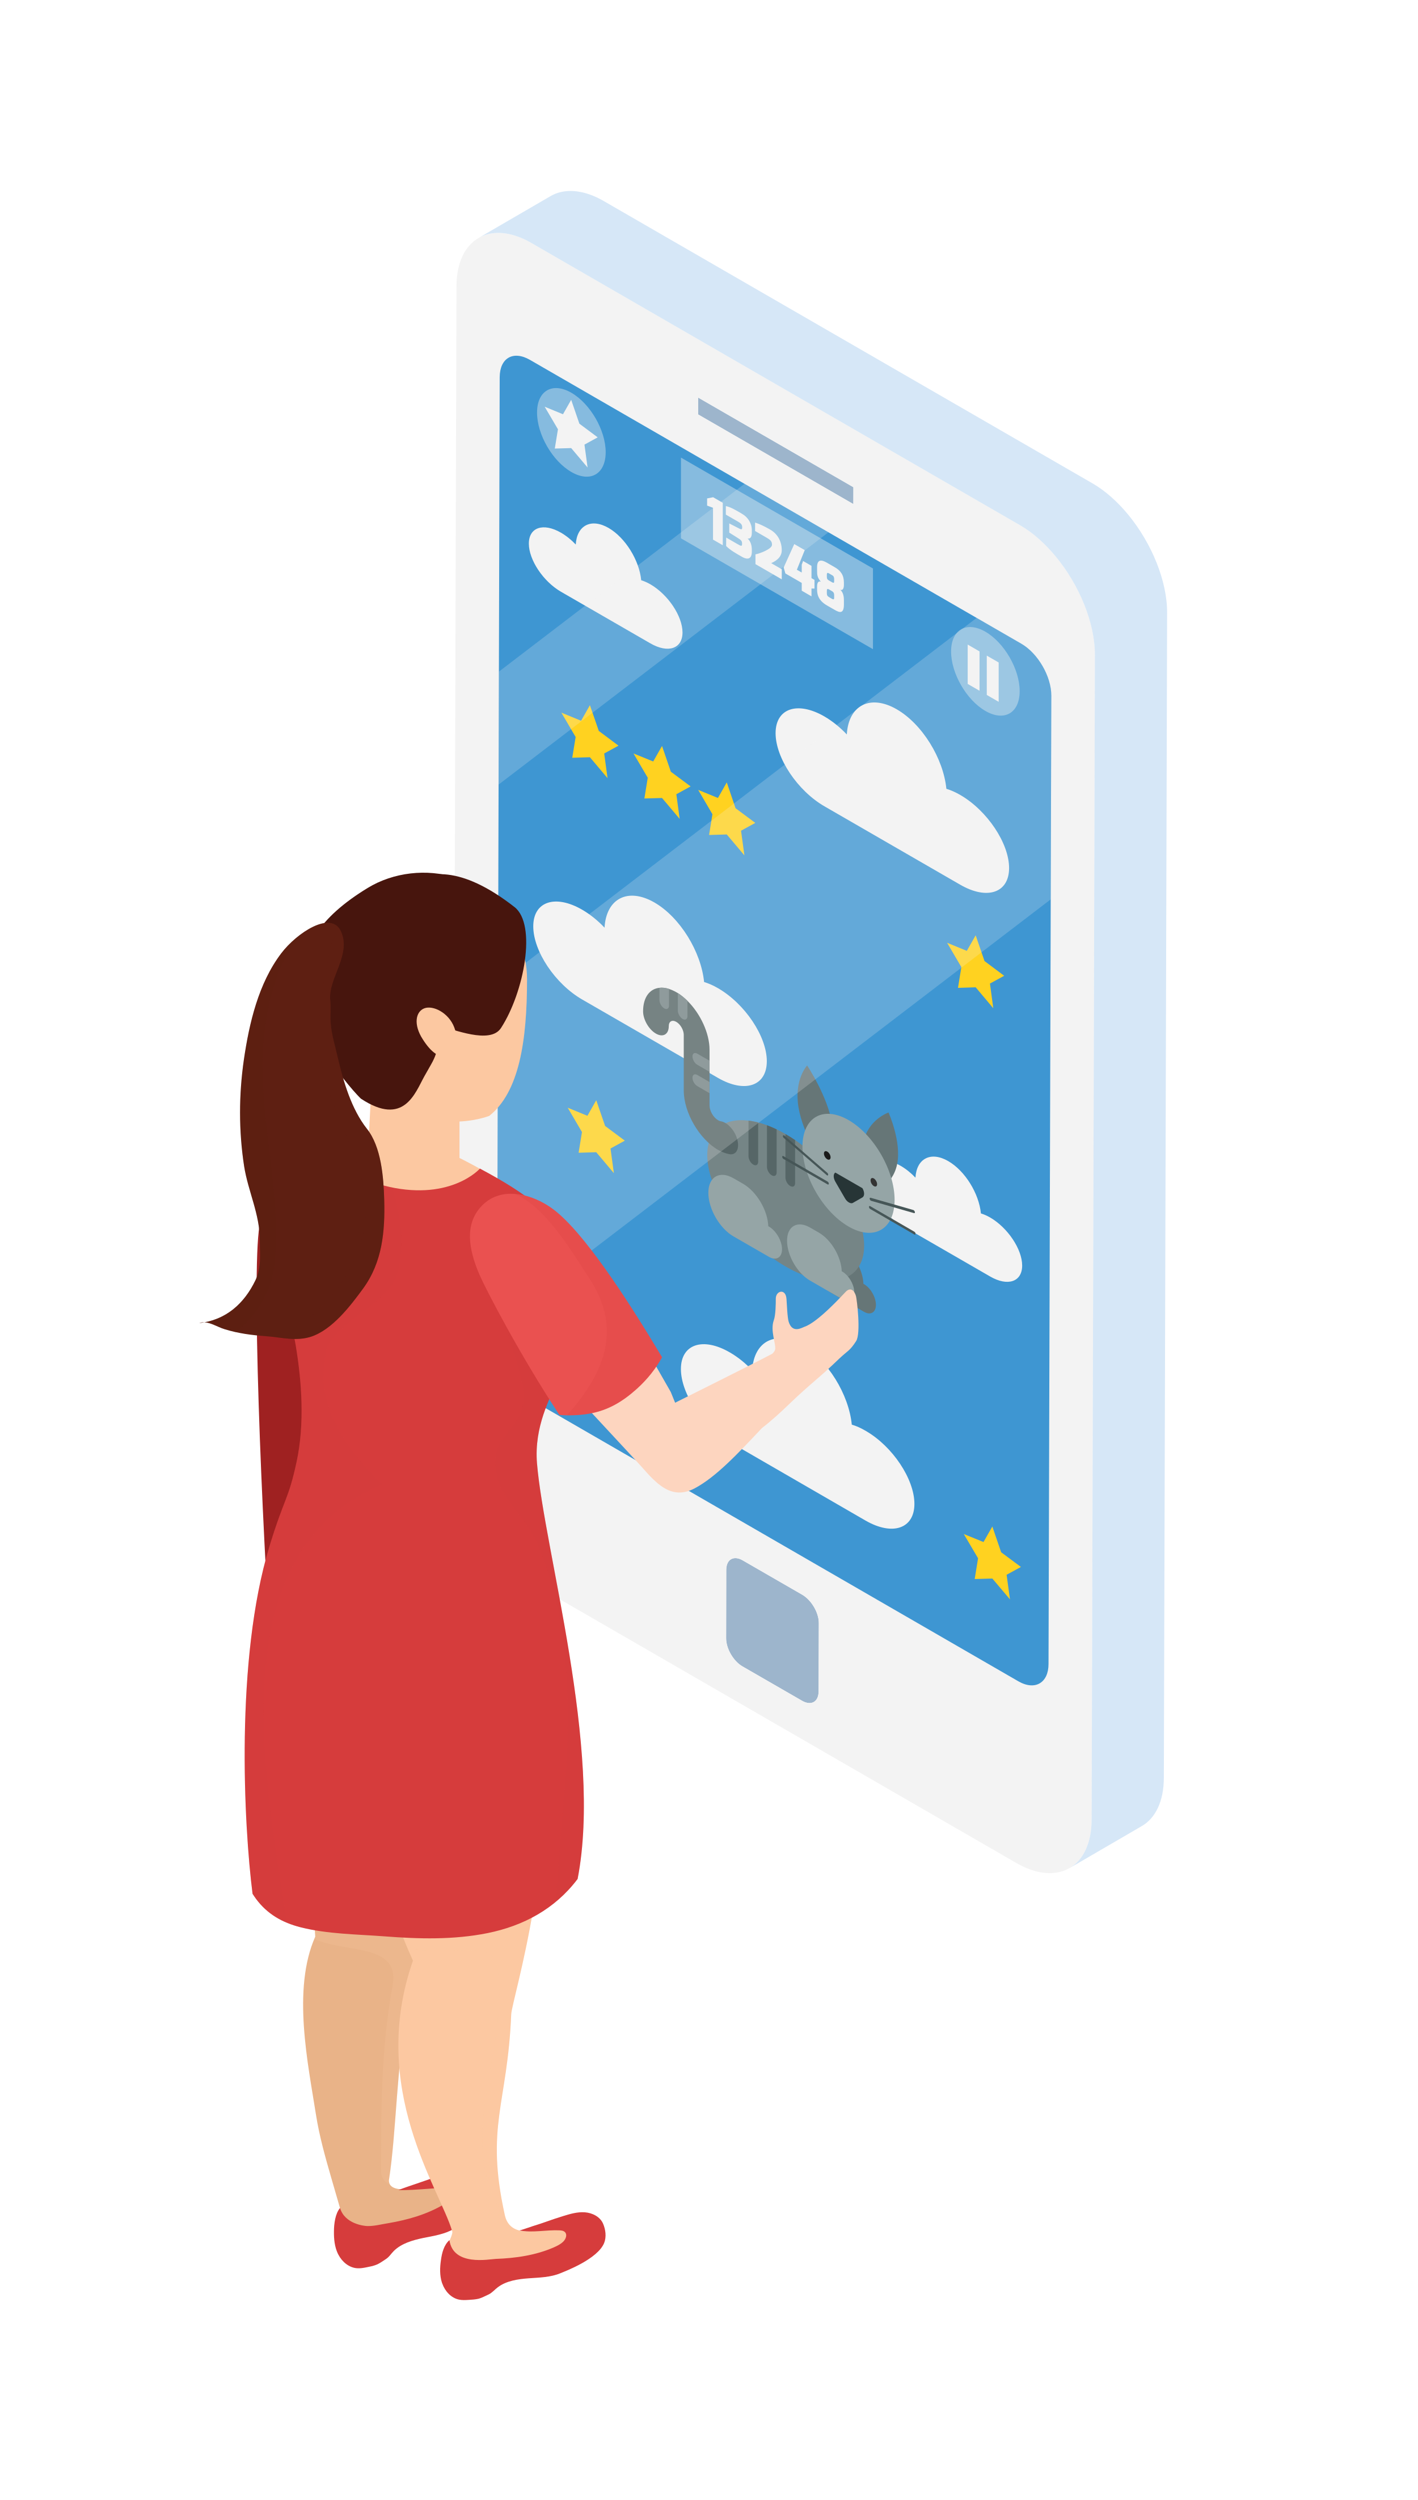 <?xml version="1.0" encoding="utf-8"?>
<!-- Generator: Adobe Illustrator 16.0.0, SVG Export Plug-In . SVG Version: 6.00 Build 0)  -->
<!DOCTYPE svg PUBLIC "-//W3C//DTD SVG 1.1//EN" "http://www.w3.org/Graphics/SVG/1.1/DTD/svg11.dtd">
<svg version="1.1" id="Layer_1" xmlns="http://www.w3.org/2000/svg" xmlns:xlink="http://www.w3.org/1999/xlink" x="0px" y="0px"
	 width="27.333px" height="48.167px" viewBox="0 0 27.333 48.167" enable-background="new 0 0 27.333 48.167" xml:space="preserve">
<g>
	<g>
		<g>
			<g>
				<g>
					<g>
						<g>
							<path fill="#9DB5CC" d="M14.315,30.066c-0.17-0.099-0.315-0.023-0.317,0.181l-0.002,1.317
								c-0.002,0.203,0.143,0.446,0.313,0.544l1.148,0.662c0.177,0.103,0.32,0.026,0.322-0.177l0.004-1.318
								c0.001-0.202-0.144-0.445-0.32-0.547L14.315,30.066z"/>
						</g>
						<g>
							<g>
								<polygon fill="#9DB5CC" points="13.457,7.661 13.456,7.986 16.449,9.714 16.45,9.388 								"/>
							</g>
							<g>
								<path fill="#3E96D2" d="M9.947,6.214c-0.339-0.195-0.614-0.04-0.614,0.35l-0.056,19.68c-0.001,0.381,0.27,0.859,0.61,1.055
									l9.99,5.767c0.337,0.196,0.611,0.032,0.612-0.349l0.056-19.679c0.001-0.39-0.27-0.862-0.611-1.056L9.947,6.214z"/>
							</g>
							<g>
								<path fill="#F3F3F3" d="M19.662,10.118c0.794,0.459,1.447,1.589,1.444,2.502l-0.063,22.446
									c-0.003,0.92-0.662,1.288-1.455,0.83l-9.408-5.433c-0.8-0.462-1.447-1.583-1.445-2.503L8.799,5.515
									c0.002-0.913,0.654-1.291,1.454-0.829L19.662,10.118z M9.581,25.926c0,0.361,0.256,0.816,0.578,1l9.47,5.47
									c0.323,0.186,0.582,0.03,0.582-0.333l0.054-18.659c0.001-0.369-0.258-0.816-0.579-1.001l-9.471-5.469
									c-0.322-0.185-0.58-0.037-0.583,0.332L9.581,25.926L9.581,25.926z M13.997,31.564c-0.002,0.203,0.143,0.446,0.313,0.544
									l1.148,0.662c0.177,0.103,0.32,0.026,0.322-0.177l0.004-1.318c0.001-0.202-0.144-0.445-0.32-0.547l-1.147-0.662
									c-0.17-0.099-0.315-0.023-0.317,0.181L13.997,31.564L13.997,31.564z M16.45,9.388l-2.992-1.728l-0.001,0.325l2.993,1.728
									L16.45,9.388L16.45,9.388z"/>
							</g>
							<path fill="#D6E7F7" d="M10.614,3.778c0.165-0.095,0.367-0.123,0.591-0.076c0.139,0.029,0.287,0.087,0.438,0.175l9.409,5.433
								c0.253,0.145,0.49,0.358,0.699,0.612c0.445,0.543,0.749,1.268,0.746,1.89l-0.063,22.447
								c-0.002,0.455-0.164,0.776-0.425,0.927l-1.391,0.809c0.259-0.151,0.421-0.473,0.424-0.928l0.063-22.446
								c0.001-0.623-0.302-1.347-0.748-1.89c-0.208-0.252-0.445-0.468-0.697-0.612l-9.41-5.433C10.1,4.598,9.954,4.541,9.815,4.511
								c-0.226-0.048-0.429-0.02-0.592,0.075L10.614,3.778z"/>
						</g>
					</g>
				</g>
			</g>
		</g>
		<g>
			<polygon fill="#FFD220" points="11.371,13.588 11.542,14.084 11.922,14.368 11.646,14.519 11.711,14.994 11.371,14.591 
				11.031,14.601 11.096,14.201 10.821,13.732 11.201,13.888 			"/>
			<polygon fill="#FFD220" points="12.761,14.374 12.931,14.87 13.312,15.153 13.037,15.304 13.101,15.779 12.761,15.376 
				12.421,15.386 12.486,14.986 12.211,14.518 12.591,14.673 			"/>
			<polygon fill="#FFD220" points="14.009,15.076 14.178,15.573 14.559,15.856 14.284,16.007 14.349,16.482 14.009,16.079 
				13.668,16.089 13.733,15.689 13.458,15.22 13.839,15.376 			"/>
			<polygon fill="#FFD220" points="11.493,21.2 11.664,21.696 12.044,21.979 11.768,22.13 11.833,22.605 11.493,22.202 
				11.153,22.212 11.218,21.813 10.943,21.344 11.323,21.5 			"/>
			<polygon fill="#FFD220" points="19.128,29.414 19.298,29.91 19.679,30.193 19.403,30.344 19.468,30.818 19.128,30.416 
				18.788,30.426 18.853,30.026 18.578,29.559 18.958,29.713 			"/>
			<polygon fill="#FFD220" points="18.807,18.022 18.977,18.518 19.356,18.802 19.082,18.952 19.146,19.427 18.807,19.024 
				18.466,19.035 18.531,18.635 18.256,18.166 18.636,18.322 			"/>
		</g>
		<polygon opacity="0.4" fill="#F3F3F3" points="16.827,12.509 13.126,10.373 13.126,8.817 16.827,10.954 		"/>
		<g>
			<path fill="#F3F3F3" d="M13.63,9.604l0.116-0.023l0.186,0.107v0.818l-0.188-0.108l0-0.613L13.63,9.742V9.604z"/>
			<path fill="#F3F3F3" d="M13.992,9.752c0.085,0.015,0.205,0.085,0.317,0.152c0.107,0.063,0.183,0.179,0.183,0.312v0.044
				c0,0.082-0.022,0.125-0.081,0.117c0.061,0.057,0.081,0.134,0.081,0.219v0.032c0,0.136-0.072,0.169-0.19,0.101
				c-0.11-0.063-0.22-0.123-0.305-0.207l0.001-0.164l0.211,0.122c0.075,0.043,0.095,0.054,0.095,0.001v-0.01
				c0-0.052-0.027-0.07-0.089-0.109l-0.158-0.099v-0.177l0.158,0.081c0.067,0.035,0.091,0.049,0.091-0.002v-0.01
				c0-0.057-0.041-0.081-0.091-0.11l-0.224-0.129V9.752z"/>
			<path fill="#F3F3F3" d="M14.554,10.069c0.079,0.026,0.155,0.057,0.294,0.137c0.151,0.087,0.221,0.239,0.221,0.396
				c0,0.154-0.143,0.221-0.204,0.249l0.204,0.118v0.194l-0.507-0.293v-0.188c0.079-0.015,0.319-0.102,0.319-0.185
				c0-0.068-0.032-0.095-0.11-0.14l-0.216-0.125V10.069z"/>
			<path fill="#F3F3F3" d="M15.31,10.484l0.202,0.116l-0.152,0.378l0.094,0.054v-0.15l0.026-0.072l0.162,0.093v0.237l0.058,0.034
				v0.167l-0.058-0.001v0.151l-0.188-0.109v-0.15l-0.315-0.182l-0.033-0.116L15.31,10.484z"/>
			<path fill="#F3F3F3" d="M15.75,11.298c0-0.056,0.018-0.111,0.072-0.09c-0.072-0.083-0.072-0.141-0.072-0.209v-0.072
				c0-0.157,0.09-0.142,0.19-0.084l0.151,0.087c0.115,0.066,0.176,0.153,0.176,0.296v0.049c0,0.031-0.009,0.114-0.072,0.088
				c0.066,0.053,0.072,0.152,0.072,0.2v0.085c0,0.183-0.083,0.159-0.177,0.104l-0.15-0.086c-0.184-0.106-0.19-0.238-0.19-0.31
				V11.298z M15.984,11.188l0.05,0.029c0.042,0.024,0.045,0.01,0.045-0.023v-0.033c0-0.054-0.021-0.068-0.045-0.081l-0.05-0.029
				c-0.03-0.016-0.046-0.023-0.046,0.029v0.034C15.938,11.157,15.951,11.169,15.984,11.188z M15.984,11.508l0.05,0.029
				c0.042,0.024,0.045,0.007,0.045-0.025v-0.044c0-0.029-0.005-0.056-0.043-0.078l-0.052-0.03c-0.041-0.024-0.046-0.004-0.046,0.026
				v0.045C15.938,11.47,15.95,11.489,15.984,11.508z"/>
		</g>
		<g>
			<path opacity="0.4" fill="#F3F3F3" d="M19.655,13.317c0-0.421-0.296-0.934-0.661-1.145c-0.365-0.21-0.661-0.04-0.661,0.382
				s0.296,0.934,0.661,1.145S19.655,13.739,19.655,13.317z"/>
			<path opacity="0.4" fill="#F3F3F3" d="M11.675,8.713c0-0.421-0.296-0.934-0.661-1.145c-0.366-0.211-0.662-0.04-0.662,0.382
				c0,0.421,0.296,0.934,0.662,1.145C11.379,9.306,11.675,9.134,11.675,8.713z"/>
			<g>
				<polygon fill="#F3F3F3" points="18.881,13.31 18.653,13.178 18.653,12.42 18.881,12.552 				"/>
				<polygon fill="#F3F3F3" points="19.25,13.523 19.021,13.391 19.021,12.633 19.25,12.765 				"/>
			</g>
		</g>
		<polygon fill="#F3F3F3" points="11.01,7.704 11.168,8.164 11.521,8.427 11.266,8.567 11.326,9.008 11.01,8.634 10.694,8.643 
			10.755,8.272 10.499,7.837 10.852,7.982 		"/>
		<path fill="#F3F3F3" d="M16.686,27.57c-0.093-0.055-0.182-0.094-0.267-0.119c-0.058-0.584-0.464-1.247-0.958-1.531
			c-0.511-0.295-0.93-0.078-0.962,0.484c-0.129-0.137-0.276-0.256-0.433-0.346c-0.52-0.301-0.941-0.156-0.941,0.321
			s0.421,1.108,0.941,1.407c0.069,0.041,2.619,1.514,2.619,1.514c0.52,0.299,0.941,0.155,0.941-0.322S17.206,27.869,16.686,27.57z"
			/>
		<path fill="#F3F3F3" d="M13.84,19.041c-0.093-0.054-0.183-0.093-0.268-0.119c-0.058-0.584-0.464-1.247-0.957-1.532
			c-0.512-0.295-0.93-0.077-0.962,0.485c-0.129-0.137-0.276-0.256-0.433-0.347c-0.52-0.3-0.941-0.156-0.941,0.321
			c0,0.478,0.421,1.108,0.941,1.409c0.069,0.04,2.62,1.512,2.62,1.512c0.52,0.3,0.941,0.156,0.941-0.322S14.359,19.341,13.84,19.041
			z"/>
		<path fill="#F3F3F3" d="M19.085,23.459c-0.062-0.035-0.121-0.061-0.177-0.078c-0.038-0.385-0.305-0.82-0.63-1.008
			c-0.336-0.194-0.611-0.051-0.632,0.319c-0.085-0.09-0.182-0.168-0.285-0.228c-0.342-0.198-0.619-0.103-0.619,0.211
			s0.277,0.729,0.619,0.926c0.045,0.026,1.724,0.995,1.724,0.995c0.341,0.198,0.618,0.103,0.618-0.211
			C19.703,24.072,19.426,23.657,19.085,23.459z"/>
		<path fill="#F3F3F3" d="M12.537,11.259c-0.061-0.035-0.121-0.061-0.177-0.078c-0.037-0.384-0.305-0.82-0.629-1.008
			c-0.336-0.194-0.611-0.051-0.633,0.319c-0.085-0.09-0.182-0.168-0.285-0.228c-0.342-0.197-0.619-0.103-0.619,0.211
			c0,0.314,0.277,0.729,0.619,0.927c0.046,0.026,1.724,0.995,1.724,0.995c0.341,0.197,0.619,0.103,0.619-0.211
			C13.155,11.871,12.878,11.457,12.537,11.259z"/>
		<path fill="#F3F3F3" d="M18.51,15.318c-0.093-0.054-0.183-0.093-0.268-0.119c-0.058-0.585-0.464-1.247-0.957-1.532
			c-0.512-0.295-0.93-0.077-0.962,0.485c-0.129-0.136-0.276-0.256-0.432-0.347c-0.52-0.3-0.941-0.156-0.941,0.322
			c0,0.478,0.421,1.108,0.941,1.409c0.069,0.04,2.619,1.512,2.619,1.512c0.52,0.3,0.941,0.156,0.941-0.322
			C19.451,16.249,19.029,15.618,18.51,15.318z"/>
		<g>
			<g>
				<path fill="#667677" d="M16.653,24.743c-0.003-0.001-0.006-0.003-0.01-0.005c-0.009-0.278-0.203-0.608-0.442-0.746l-0.17-0.098
					c-0.244-0.141-0.443-0.026-0.443,0.256s0.199,0.625,0.443,0.767l0.17,0.098c0.102,0.059,0.377,0.218,0.452,0.261
					c0.128,0.074,0.231,0.014,0.231-0.133C16.884,24.995,16.781,24.816,16.653,24.743z"/>
			</g>
			<g>
				<path fill="#667677" d="M15.391,21.333c0.087,0.533,0.483,1.126,0.483,1.126s0.252-0.271,0.166-0.803
					c-0.087-0.533-0.482-1.126-0.482-1.126S15.304,20.8,15.391,21.333z"/>
			</g>
			<g>
				<path fill="#667677" d="M17.293,22.431C17.206,22.863,16.811,23,16.811,23s-0.253-0.563-0.166-0.995
					c0.087-0.432,0.482-0.569,0.482-0.569S17.381,22,17.293,22.431z"/>
			</g>
			<g>
				<path fill="#758586" d="M16.657,24.002c0,0.704-0.677,0.885-1.512,0.403c-0.835-0.482-1.512-1.444-1.512-2.149
					c0-0.484,0.321-0.721,0.795-0.663c0.06,0.007,0.122,0.019,0.186,0.035c0.055,0.015,0.112,0.032,0.17,0.054
					c0.061,0.023,0.123,0.049,0.186,0.079c0.056,0.027,0.113,0.057,0.17,0.09l0.005,0.003c0.062,0.035,0.122,0.073,0.181,0.113
					C16.076,22.476,16.657,23.35,16.657,24.002z"/>
			</g>
			<g>
				<path fill="#95A5A6" d="M14.82,23.633c-0.004-0.002-0.007-0.003-0.011-0.005c-0.01-0.305-0.223-0.666-0.484-0.817l-0.186-0.107
					c-0.268-0.155-0.485-0.029-0.485,0.28c0,0.309,0.217,0.685,0.485,0.84l0.186,0.107c0.111,0.064,0.413,0.238,0.496,0.286
					c0.14,0.081,0.253,0.015,0.253-0.146S14.96,23.714,14.82,23.633z"/>
			</g>
			<g>
				<path fill="#95A5A6" d="M16.235,24.501c-0.003-0.001-0.006-0.002-0.01-0.005c-0.009-0.278-0.203-0.608-0.441-0.745l-0.17-0.098
					c-0.245-0.141-0.443-0.026-0.443,0.255c0,0.283,0.198,0.626,0.443,0.767l0.17,0.098c0.101,0.059,0.377,0.218,0.452,0.261
					c0.128,0.073,0.231,0.015,0.231-0.133C16.466,24.754,16.363,24.575,16.235,24.501z"/>
			</g>
			<g>
				<path fill="#95A5A6" d="M17.244,23.121c0,0.563-0.394,0.794-0.88,0.517l-0.007-0.004c-0.491-0.283-0.889-0.971-0.889-1.538
					s0.398-0.796,0.889-0.513l0.007,0.004C16.851,21.873,17.244,22.558,17.244,23.121z"/>
			</g>
			<g>
				<path fill="#273536" d="M16.625,23.072l-0.185,0.106c-0.023,0.013-0.054,0.007-0.084-0.013c-0.025-0.016-0.05-0.042-0.069-0.076
					l-0.185-0.319c-0.042-0.074-0.042-0.152,0-0.176l0.522,0.301C16.667,22.968,16.667,23.046,16.625,23.072z"/>
			</g>
			<g>
				<path fill="#1A1A1A" d="M16.01,22.3c0,0.041-0.029,0.058-0.064,0.037c-0.036-0.02-0.064-0.07-0.064-0.11
					c0-0.041,0.028-0.058,0.064-0.037C15.981,22.209,16.01,22.259,16.01,22.3z"/>
			</g>
			<g>
				<path fill="#333333" d="M16.907,22.818c0,0.04-0.028,0.057-0.063,0.036c-0.035-0.02-0.063-0.069-0.063-0.11
					s0.028-0.057,0.063-0.037C16.878,22.728,16.907,22.777,16.907,22.818z"/>
			</g>
			<g>
				<path fill="#566667" d="M14.063,22.24c-0.072-0.012-0.147-0.041-0.223-0.084c-0.363-0.21-0.66-0.722-0.66-1.142v-1.074
					c0-0.092-0.065-0.205-0.144-0.25c-0.081-0.046-0.145-0.009-0.145,0.083c0,0.158-0.111,0.222-0.248,0.143
					c-0.137-0.079-0.247-0.271-0.247-0.429c0-0.269,0.126-0.433,0.314-0.453c0.057-0.006,0.119,0,0.186,0.022
					c0.045,0.014,0.092,0.035,0.141,0.063c0.01,0.006,0.02,0.011,0.03,0.018c0.065,0.042,0.127,0.092,0.186,0.15
					c0.247,0.245,0.424,0.621,0.424,0.94v1.074c0,0.104,0.073,0.231,0.164,0.284c0.019,0.012,0.038,0.019,0.056,0.021
					c0.128,0.021,0.271,0.18,0.316,0.355C14.258,22.136,14.192,22.26,14.063,22.24z"/>
			</g>
			<g>
				<path fill="#566667" d="M14.614,21.628v0.759c0,0.059-0.042,0.083-0.093,0.054c-0.052-0.03-0.093-0.102-0.093-0.161l0-0.688
					C14.488,21.601,14.55,21.612,14.614,21.628z"/>
			</g>
			<g>
				<path fill="#758586" d="M12.896,19.055v0.321c0,0.06-0.042,0.083-0.093,0.054c-0.051-0.03-0.092-0.102-0.092-0.161v-0.235
					C12.767,19.026,12.829,19.033,12.896,19.055z"/>
			</g>
			<g>
				<path fill="#758586" d="M13.251,19.285v0.296c0,0.059-0.042,0.083-0.093,0.053c-0.051-0.03-0.092-0.102-0.092-0.161v-0.339
					C13.131,19.176,13.193,19.227,13.251,19.285z"/>
			</g>
			<g>
				<path fill="#566667" d="M14.97,21.761v0.832c0,0.059-0.041,0.083-0.093,0.054s-0.093-0.102-0.093-0.161v-0.804
					C14.845,21.705,14.907,21.731,14.97,21.761z"/>
			</g>
			<g>
				<path fill="#758586" d="M13.676,20.438v0.215l-0.235-0.136c-0.052-0.029-0.093-0.102-0.093-0.161
					c0-0.059,0.041-0.083,0.093-0.053L13.676,20.438z"/>
			</g>
			<g>
				<path fill="#758586" d="M13.676,20.849v0.215l-0.235-0.136c-0.052-0.03-0.093-0.102-0.093-0.161c0-0.06,0.041-0.083,0.093-0.054
					L13.676,20.849z"/>
			</g>
			<g>
				<path fill="#566667" d="M15.326,21.968v0.831c0,0.059-0.041,0.083-0.093,0.054s-0.093-0.102-0.093-0.161v-0.84l0.005,0.003
					C15.207,21.89,15.267,21.927,15.326,21.968z"/>
			</g>
			<g>
				<path fill="#465657" d="M17.648,23.773c0,0.015-0.011,0.021-0.024,0.014l-0.851-0.492c-0.013-0.007-0.023-0.025-0.023-0.04l0,0
					c0-0.015,0.01-0.021,0.023-0.014l0.851,0.492C17.638,23.74,17.648,23.758,17.648,23.773L17.648,23.773z"/>
			</g>
			<g>
				<path fill="#465657" d="M17.635,23.353c0.003,0.016-0.004,0.026-0.017,0.022l-0.826-0.237c-0.012-0.003-0.025-0.02-0.028-0.036
					l0,0c-0.003-0.017,0.004-0.026,0.017-0.023l0.826,0.237C17.619,23.321,17.631,23.337,17.635,23.353L17.635,23.353z"/>
			</g>
			<g>
				<path fill="#465657" d="M15.078,22.29c0,0.015,0.01,0.033,0.023,0.04l0.852,0.492c0.012,0.007,0.023,0.001,0.023-0.014l0,0
					c0-0.015-0.011-0.033-0.023-0.04l-0.852-0.491C15.088,22.269,15.078,22.274,15.078,22.29L15.078,22.29z"/>
			</g>
			<g>
				<path fill="#465657" d="M15.092,21.885c-0.003,0.013,0.004,0.032,0.017,0.042l0.826,0.716c0.012,0.011,0.025,0.009,0.028-0.003
					l0,0c0.003-0.013-0.004-0.032-0.017-0.042l-0.826-0.716C15.107,21.871,15.095,21.873,15.092,21.885L15.092,21.885z"/>
			</g>
		</g>
		<g opacity="0.2">
			<polygon fill="#F3F3F3" points="14.352,9.322 9.617,12.941 9.611,15.118 15.97,10.256 			"/>
			<path fill="#F3F3F3" d="M20.265,13.403c0.001-0.369-0.258-0.816-0.579-1.001l-0.86-0.497L9.6,18.959l-0.018,6.53l10.671-8.159
				L20.265,13.403z"/>
		</g>
	</g>
	<g>
		<g>
			<g>
				<g>
					<g>
						<g>
							<g>
								<path fill="#E9B388" d="M5.27,32.776c0.08,1.286,0.735,3.255,0.807,4.54c-0.452,1.017-0.137,2.466,0.014,3.434
									c0.065,0.413,0.179,0.816,0.295,1.217c0.06,0.205,0.119,0.407,0.177,0.611c0.044,0.156,0.051,0.285,0.081,0.441
									c0.02,0.106,0.125,0.18,0.231,0.195c0.106,0.018,0.214-0.012,0.317-0.045c0.391-0.124,0.762-0.301,1.132-0.476
									c0.077-0.036,0.156-0.075,0.212-0.138c0.057-0.064,0.086-0.158,0.048-0.234c-0.041-0.082,0.039-0.157-0.05-0.178
									c-0.239-0.053-1.038,0.203-1.038-0.129c0.147-0.932,0.151-2.313,0.352-3.199c0.065-0.277,0.873-3.496,0.921-4.02
									c0.064-0.631,0.123-1.264,0.147-1.898c-0.002-0.045,0.001-0.094,0.003-0.139c0.005-0.124,0.013-0.247,0.021-0.371
									C8.601,31.346,5.165,31.108,5.27,32.776z"/>
								<path opacity="0.2" fill="#FCC8A1" d="M5.27,32.776c0.08,1.286,0.735,3.255,0.807,4.54c-0.007,0.016-0.013,0.03-0.019,0.045
									c0.61,0.275,1.633,0.085,1.515,0.867c-0.228,1.231-0.228,2.416-0.228,3.648c0.018,0.104,0.087,0.18,0.179,0.227
									c-0.016-0.023-0.026-0.052-0.026-0.088c0.147-0.932,0.151-2.313,0.352-3.199c0.065-0.277,0.873-3.496,0.921-4.02
									c0.064-0.631,0.123-1.264,0.147-1.898c-0.002-0.045,0.001-0.094,0.003-0.139c0.005-0.124,0.013-0.247,0.021-0.371
									C8.601,31.346,5.165,31.108,5.27,32.776z"/>
								<path fill="#D63C3C" d="M6.512,43.424c0.003,0.008,0.007,0.014,0.011,0.021c0.071,0.137,0.204,0.25,0.358,0.261
									c0.062,0.005,0.124-0.006,0.184-0.018c0.065-0.013,0.13-0.025,0.191-0.05c0.064-0.025,0.122-0.07,0.18-0.107
									c0.063-0.039,0.104-0.107,0.156-0.159c0.149-0.146,0.361-0.206,0.565-0.249c0.205-0.041,0.417-0.072,0.598-0.179
									c0.085-0.05,0.674-0.362,0.758-0.688c0.03-0.122-0.73-0.465-0.862-0.405c-0.202,0.092-0.851,0.295-0.969,0.348
									c0.249,0.017,1.025-0.072,1.055-0.05c0.053,0.042,0.035,0.127-0.004,0.181c-0.043,0.058-0.103,0.099-0.164,0.137
									c-0.331,0.2-0.708,0.307-1.086,0.371c-0.134,0.021-0.267,0.058-0.403,0.055c-0.054,0-0.436-0.039-0.525-0.348
									c-0.093,0.106-0.118,0.31-0.118,0.451C6.435,43.142,6.45,43.293,6.512,43.424z"/>
								<path fill="#FCC8A1" d="M10.556,42.905c-0.318,0.126-0.74,0.168-0.826-0.226c-0.378-1.717,0.053-2.125,0.124-3.865
									c0.012-0.289,0.957-3.231,0.518-5.808l-3.391,0.235c0.075,1.985,0.478,3.441,0.979,4.539c-0.865,2.47,0.52,4.4,0.759,5.221
									c0.014,0.119-0.289,0.483-0.019,0.754c0.104,0.104,3.095-0.393,2.646-0.841C11.225,42.793,10.832,42.797,10.556,42.905z"/>
								<path opacity="0.2" fill="#FCC8A1" d="M9.579,37.863c0.273,1.597-0.866,3.375,0.137,4.834
									c0.01,0.015,0.021,0.028,0.031,0.042c-0.007-0.02-0.013-0.038-0.018-0.06c-0.378-1.717,0.053-2.125,0.124-3.865
									c0.012-0.289,0.957-3.231,0.518-5.808l-3.391,0.235c0.068,1.822,0.414,3.199,0.858,4.262
									C8.492,37.77,9.454,37.322,9.579,37.863z"/>
							</g>
						</g>
					</g>
				</g>
				<g>
					<path fill="#D7E0E9" d="M9.323,23.404c-0.12-0.186-1.141-0.546-2-0.546c-0.858,0-1.286-0.765-1.286,0.094
						c0,0.858,0.125,4.776,0.984,4.776C7.879,27.729,9.785,24.127,9.323,23.404z"/>
					<g>
						<path fill="#FCC8A1" d="M7.106,22.21c-0.001,0.504,1.751,0.127,1.751,0.127V21.38l-1.715-0.113L7.106,21.96
							C7.11,21.964,7.106,22.206,7.106,22.21z"/>
						<path fill="#47150D" d="M6.878,20.546c0.84,0.88,1.17,0.867,2.007,0.276c0.838-0.589,1.186-1.428,0.986-2.669
							C9.658,16.834,8.086,16.5,7.087,17.11C5.176,18.274,5.837,19.453,6.878,20.546z"/>
						<path fill="#FCC8A1" d="M7.241,19.698c0.05,0.375-0.094,0.899,0.083,1.151c0.818,1.161,2.107,0.652,2.107,0.652
							c0.574-0.458,0.728-1.434,0.728-2.63c0-1.197-1.007-1.41-1.667-0.899C7.833,18.479,7.083,18.516,7.241,19.698z"/>
						<path opacity="0.2" fill="#FCC8A1" d="M9.458,17.742c0.438,0.781,0.506,1.702,0.38,2.583c-0.062,0.49-0.267,1.021-0.671,1.248
							c0.163-0.032,0.264-0.072,0.264-0.072c0.574-0.458,0.728-1.434,0.728-2.63C10.159,18.206,9.847,17.845,9.458,17.742z"/>
						<path fill="#47150D" d="M5.888,18.489c0.072-0.519,1.316-0.569,1.316-0.569c0.09-0.071,0.638-2.064,2.714-0.442
							c0.432,0.338,0.185,1.642-0.26,2.329c-0.053,0.082-0.138,0.125-0.241,0.14c-0.395,0.061-1.05-0.272-1.142-0.199
							c-0.106,0.085,0.372,0.174,0.035,0.761c-0.044,0.079-0.089,0.158-0.131,0.231c-0.178,0.32-0.392,0.977-1.222,0.43
							C6.896,21.119,5.511,19.678,5.888,18.489z"/>
						<path fill="#FCC8A1" d="M8.148,20.024c0.159,0.251,0.328,0.381,0.497,0.318c0.168-0.064,0.215-0.27,0.11-0.548
							c-0.106-0.278-0.407-0.429-0.576-0.365C8.012,19.493,7.965,19.741,8.148,20.024z"/>
					</g>
					<path fill="#FCC8A1" d="M9.62,22.784c0.005-0.11-1.409-0.831-1.505-0.755c-0.358,0.284-0.518,0.097-0.771-0.035
						c-0.226-0.118-0.76-0.382-0.76-0.382s-0.983,1.243,0.999,1.629c0.398,0.078,0.844,0.05,1.207-0.125
						C9.1,22.966,9.907,23.069,9.62,22.784z"/>
					<g>
						<path fill="#9F2121" d="M6.64,32.198c0.059-0.604,0.085-1.211,0.102-1.815c0.011-0.275,0.004-0.562-0.099-0.806
							c0.024-0.14,0.025-0.282,0.026-0.421c0.002-0.424,0-0.847-0.001-1.271c-0.014-1.596-0.046-3.197-0.103-4.793
							c-0.03-0.17-0.086-0.352-0.101-0.525c-0.014-0.14,0.025-0.283,0.026-0.421c-0.005-0.081,0.101,0.24,0.151,0.173
							c0.028-0.044,0.223-0.447,0.281-0.464c-0.24,0.065-0.657,0.043-0.878,0.152c-0.187,0.099-0.449,0.227-0.585,0.389
							c-0.277,0.327-0.33,0.731-0.441,1.144c-0.188,0.706,0.028,5.783,0.224,8.659H6.64z"/>
					</g>
					<path fill="#D63C3C" d="M4.932,36.585c0.216,0.294,0.506,0.46,0.856,0.55c0.524,0.133,1.086,0.135,1.624,0.176
						c0.66,0.051,1.335,0.069,1.988-0.063c0.692-0.14,1.298-0.467,1.728-1.035c0.002-0.003,0.004-0.005,0.006-0.008
						c0.486-2.503-0.643-6.329-0.783-8.009c-0.059-0.717,0.263-1.262,0.365-1.539c0.898-2.416,0.311-3.193-1.465-4.14
						c0,0-0.542,0.617-1.747,0.353c-1.228-0.27-0.702-0.998-0.702-0.998c-1.776-0.229-1.652,1.606-1.42,2.645
						c0.088,0.392,0.655,2.175,0.334,3.656c-0.161,0.744-0.233,0.674-0.525,1.633C4.531,31.978,4.7,35.17,4.868,36.491
						C4.889,36.523,4.91,36.555,4.932,36.585z"/>
					<path opacity="0.2" fill="#D63C3C" d="M10.351,28.195c-0.059-0.717,0.263-1.262,0.365-1.539
						c0.734-1.974,0.475-2.854-0.613-3.626c-0.016,0.024-0.038,0.044-0.074,0.048c-1.579,0.166,0.164,3.094,0.063,3.918
						c-0.081,0.664-0.729,0.623-0.489,1.529c0.096,0.361,0.569,0.797,0.734,1.17c0.71,1.601,0.676,3.559,0.506,5.258
						c-0.053,0.529-0.076,1.112-0.138,1.69c0.153-0.126,0.298-0.267,0.423-0.432c0.002-0.003,0.004-0.005,0.006-0.008
						C11.62,33.701,10.49,29.875,10.351,28.195z"/>
					<path opacity="0.2" fill="#D63C3C" d="M5.191,29.805c0.292-0.959,0.364-0.889,0.525-1.633c0.321-1.48-0.247-3.264-0.334-3.656
						c-0.232-1.039-0.356-2.874,1.42-2.645c0,0-0.526,0.729,0.702,0.998c0.02,0.004,0.037,0.006,0.057,0.01
						c0.168,0.586,0.262,1.172,0.067,1.757c-0.265,0.529-1.057,0.793-1.322,1.322c-0.264,1.057,0.265,1.85,1.057,2.643
						c-3.048,1.307-2.329,5.305-1.833,8.447c-0.236-0.099-0.437-0.246-0.597-0.464c-0.022-0.03-0.043-0.062-0.064-0.094
						C4.7,35.17,4.531,31.978,5.191,29.805z"/>
					<path fill="#5E1F12" d="M6.571,17.943c-0.19-0.407-0.852,0.034-1.149,0.425c-0.44,0.579-0.618,1.346-0.721,2.05
						c-0.098,0.676-0.1,1.373,0.004,2.049c0.075,0.485,0.304,0.927,0.303,1.43c0,0.266,0.035,0.525-0.083,0.769
						c-0.216,0.45-0.568,0.771-1.085,0.828c0.159-0.058,0.329,0.069,0.487,0.117c0.272,0.084,0.521,0.115,0.801,0.136
						c0.291,0.021,0.58,0.103,0.869,0.009c0.411-0.137,0.757-0.593,1.001-0.926c0.372-0.508,0.425-1.103,0.408-1.712
						c-0.012-0.437-0.057-1.019-0.332-1.366c-0.3-0.379-0.455-0.91-0.563-1.374c-0.051-0.222-0.124-0.456-0.138-0.684
						c-0.009-0.141,0.008-0.281-0.007-0.421C6.32,18.859,6.782,18.395,6.571,17.943z"/>
					<path opacity="0.2" fill="#5E1F12" d="M3.84,25.494c0.033-0.003,0.066-0.008,0.097-0.014
						C3.905,25.479,3.872,25.482,3.84,25.494z"/>
					<path opacity="0.3" fill="#5E1F12" d="M7.406,23.118c-0.012-0.437-0.057-1.019-0.332-1.366c-0.3-0.379-0.455-0.91-0.563-1.374
						c-0.051-0.222-0.124-0.456-0.138-0.684c-0.009-0.141,0.008-0.281-0.007-0.421c-0.047-0.414,0.415-0.878,0.204-1.33
						c-0.001-0.004-0.004-0.008-0.006-0.012c-0.139,0.092-0.223,0.34-0.223,0.463c-0.183,0.912-0.319,1.778,0,2.645
						c0.274,0.866,0.821,1.642,0.684,2.599c-0.169,0.946-0.839,1.766-1.713,2.127c0.229,0.029,0.456,0.064,0.684-0.01
						c0.411-0.137,0.757-0.593,1.001-0.926C7.37,24.322,7.423,23.728,7.406,23.118z"/>
					<path opacity="0.2" fill="#5E1F12" d="M5.293,24.368C5.43,23,5.02,21.677,5.065,20.31c0.04-0.827,0.283-2.265,1.2-2.525
						c-0.276,0.033-0.643,0.319-0.843,0.583c-0.44,0.58-0.618,1.346-0.721,2.05c-0.098,0.676-0.1,1.373,0.004,2.049
						c0.075,0.485,0.304,0.927,0.303,1.43c0,0.266,0.035,0.525-0.083,0.769c-0.202,0.421-0.523,0.729-0.988,0.814
						c0.13,0.004,0.263,0.093,0.39,0.131c0.075,0.023,0.149,0.043,0.222,0.059C4.945,25.342,5.23,24.913,5.293,24.368z"/>
				</g>
				<path fill="#D63C3C" d="M8.518,43.982c0.002,0.008,0.005,0.015,0.008,0.021c0.052,0.146,0.169,0.275,0.32,0.307
					c0.061,0.013,0.123,0.01,0.185,0.006c0.066-0.004,0.132-0.008,0.197-0.023c0.066-0.018,0.129-0.055,0.191-0.082
					c0.067-0.032,0.117-0.094,0.177-0.139c0.167-0.125,0.385-0.156,0.593-0.172c0.209-0.015,0.423-0.018,0.616-0.099
					c0.091-0.038,0.715-0.271,0.841-0.583c0.046-0.115,0.028-0.258-0.022-0.373c-0.059-0.133-0.208-0.207-0.353-0.217
					c-0.145-0.01-0.288,0.033-0.426,0.076c-0.212,0.064-0.369,0.129-0.582,0.193c-0.063,0.02-0.125,0.045-0.248,0.081
					c0.243,0.05,0.523-0.015,0.772-0.002c0.037,0.002,0.077,0.007,0.103,0.034c0.047,0.047,0.019,0.13-0.028,0.178
					c-0.049,0.051-0.115,0.084-0.18,0.113c-0.354,0.156-0.742,0.211-1.125,0.225c-0.135,0.006-0.821,0.146-0.894-0.362
					c-0.106,0.095-0.144,0.243-0.163,0.383C8.478,43.693,8.474,43.844,8.518,43.982z"/>
			</g>
		</g>
		<path fill="#FDD5BF" d="M13.265,28.145c-0.055,0.092-0.13,0.17-0.232,0.229c-0.217,0.124-0.185,0.179-0.459,0.107
			c-0.006-0.001-2.423-2.61-2.423-2.61c0-0.001,0-0.001,0-0.001c-0.22-0.336-0.274-1.176,0.309-1.558
			c0.104-0.068,0.23-0.122,0.378-0.156c0.335-0.075,0.617,0.129,0.816,0.436l1.275,2.229l0.122,0.3l0.173-0.035l0.012,0.02
			l0.099,0.158l0.004,0.007c0.009,0.037,0.017,0.076,0.024,0.117C13.403,27.635,13.395,27.926,13.265,28.145z"/>
		<path fill="#FDD5BF" d="M16.5,24.975c-0.029-0.106-0.104-0.18-0.197-0.085c-0.069,0.07-0.535,0.587-0.798,0.676
			c-0.052,0.019-0.23,0.132-0.302-0.095c-0.026-0.08-0.036-0.346-0.043-0.443c-0.014-0.207-0.206-0.16-0.206-0.005
			c0.001,0.098-0.003,0.319-0.038,0.415c-0.074,0.204,0.046,0.456,0.025,0.567c-0.007,0.036-0.062,0.093-0.065,0.085
			c-0.293,0.158-2.194,1.104-2.194,1.104c-0.404,0.364-0.85,0.471-0.486,0.873c0.364,0.4,0.674,0.887,1.195,0.611
			c0.41-0.217,0.838-0.675,1.295-1.16c0.193-0.149,0.372-0.314,0.548-0.484c0.386-0.371,0.555-0.48,0.94-0.852
			c0.165-0.157,0.204-0.147,0.328-0.34C16.599,25.691,16.516,25.036,16.5,24.975z"/>
		<g>
			<g>
				<g>
					<g>
						<path fill="#EA5150" d="M11.366,27.238c0.363-0.065,0.64-0.234,0.913-0.48c0.205-0.186,0.362-0.387,0.482-0.605
							c-0.7-1.175-1.513-2.403-2.079-2.838c-0.333-0.256-0.839-0.432-1.223-0.215c-0.072,0.041-0.14,0.095-0.202,0.167
							c-0.288,0.331-0.237,0.785-0.011,1.303c0.123,0.281,0.762,1.515,1.536,2.693C10.946,27.281,11.187,27.271,11.366,27.238z"/>
					</g>
				</g>
			</g>
		</g>
		<g opacity="0.2">
			<g>
				<g>
					<g>
						<path fill="#D63C3C" d="M10.682,23.314c-0.211-0.162-0.491-0.292-0.766-0.31c0.616,0.248,1.149,1.186,1.436,1.616
							c0.671,1.007,0.272,1.866-0.421,2.65c0.142,0.003,0.305-0.009,0.435-0.032c0.363-0.065,0.64-0.234,0.913-0.48
							c0.205-0.186,0.362-0.387,0.482-0.605C12.061,24.978,11.248,23.75,10.682,23.314z"/>
					</g>
				</g>
			</g>
		</g>
	</g>
</g>
</svg>
